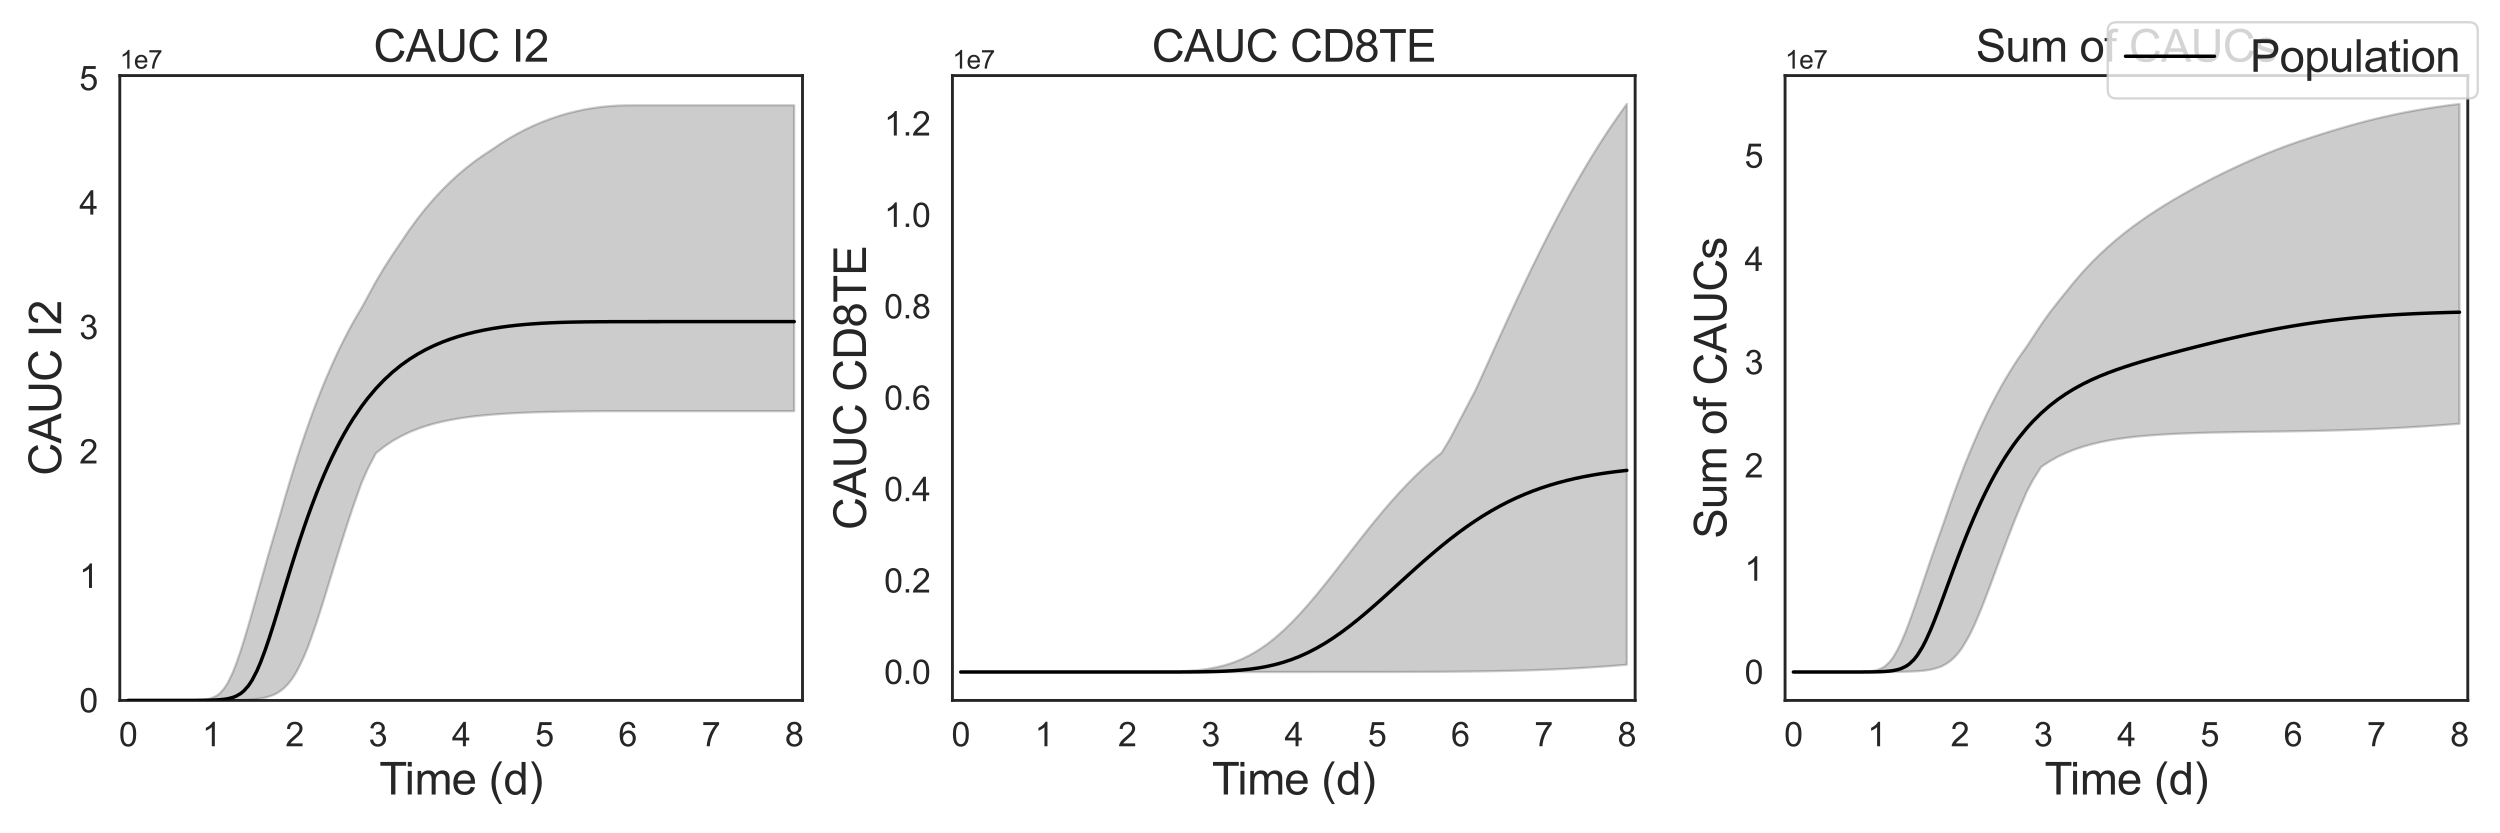 <?xml version="1.0" encoding="utf-8" standalone="no"?>
<!DOCTYPE svg PUBLIC "-//W3C//DTD SVG 1.1//EN"
  "http://www.w3.org/Graphics/SVG/1.1/DTD/svg11.dtd">
<svg xmlns:xlink="http://www.w3.org/1999/xlink" width="1080pt" height="360pt" viewBox="0 0 1080 360" xmlns="http://www.w3.org/2000/svg" version="1.1">
 <defs>
  <style type="text/css">*{stroke-linejoin: round; stroke-linecap: butt}</style>
 </defs>
 <g id="figure_1">
  <g id="patch_1">
   <path d="M 0 360 
L 1080 360 
L 1080 0 
L 0 0 
z
" style="fill: #ffffff"/>
  </g>
  <g id="axes_1">
   <g id="patch_2">
    <path d="M 51.75 302.58 
L 346.682 302.58 
L 346.682 32.64 
L 51.75 32.64 
z
" style="fill: #ffffff"/>
   </g>
   <g id="matplotlib.axis_1">
    <g id="xtick_1">
     <g id="text_1">
      <!-- 0 -->
      <g style="fill: #262626" transform="translate(51.343 322.387) scale(0.144 -0.144)">
       <defs>
        <path id="ArialMT-30" d="M 266 2259 
Q 266 3072 433 3567 
Q 600 4063 929 4331 
Q 1259 4600 1759 4600 
Q 2128 4600 2406 4451 
Q 2684 4303 2865 4023 
Q 3047 3744 3150 3342 
Q 3253 2941 3253 2259 
Q 3253 1453 3087 958 
Q 2922 463 2592 192 
Q 2263 -78 1759 -78 
Q 1097 -78 719 397 
Q 266 969 266 2259 
z
M 844 2259 
Q 844 1131 1108 757 
Q 1372 384 1759 384 
Q 2147 384 2411 759 
Q 2675 1134 2675 2259 
Q 2675 3391 2411 3762 
Q 2147 4134 1753 4134 
Q 1366 4134 1134 3806 
Q 844 3388 844 2259 
z
" transform="scale(0.016)"/>
       </defs>
       <use xlink:href="#ArialMT-30"/>
      </g>
     </g>
    </g>
    <g id="xtick_2">
     <g id="text_2">
      <!-- 1 -->
      <g style="fill: #262626" transform="translate(87.31 322.387) scale(0.144 -0.144)">
       <defs>
        <path id="ArialMT-31" d="M 2384 0 
L 1822 0 
L 1822 3584 
Q 1619 3391 1289 3197 
Q 959 3003 697 2906 
L 697 3450 
Q 1169 3672 1522 3987 
Q 1875 4303 2022 4600 
L 2384 4600 
L 2384 0 
z
" transform="scale(0.016)"/>
       </defs>
       <use xlink:href="#ArialMT-31"/>
      </g>
     </g>
    </g>
    <g id="xtick_3">
     <g id="text_3">
      <!-- 2 -->
      <g style="fill: #262626" transform="translate(123.278 322.387) scale(0.144 -0.144)">
       <defs>
        <path id="ArialMT-32" d="M 3222 541 
L 3222 0 
L 194 0 
Q 188 203 259 391 
Q 375 700 629 1000 
Q 884 1300 1366 1694 
Q 2113 2306 2375 2664 
Q 2638 3022 2638 3341 
Q 2638 3675 2398 3904 
Q 2159 4134 1775 4134 
Q 1369 4134 1125 3890 
Q 881 3647 878 3216 
L 300 3275 
Q 359 3922 746 4261 
Q 1134 4600 1788 4600 
Q 2447 4600 2831 4234 
Q 3216 3869 3216 3328 
Q 3216 3053 3103 2787 
Q 2991 2522 2730 2228 
Q 2469 1934 1863 1422 
Q 1356 997 1212 845 
Q 1069 694 975 541 
L 3222 541 
z
" transform="scale(0.016)"/>
       </defs>
       <use xlink:href="#ArialMT-32"/>
      </g>
     </g>
    </g>
    <g id="xtick_4">
     <g id="text_4">
      <!-- 3 -->
      <g style="fill: #262626" transform="translate(159.245 322.387) scale(0.144 -0.144)">
       <defs>
        <path id="ArialMT-33" d="M 269 1209 
L 831 1284 
Q 928 806 1161 595 
Q 1394 384 1728 384 
Q 2125 384 2398 659 
Q 2672 934 2672 1341 
Q 2672 1728 2419 1979 
Q 2166 2231 1775 2231 
Q 1616 2231 1378 2169 
L 1441 2663 
Q 1497 2656 1531 2656 
Q 1891 2656 2178 2843 
Q 2466 3031 2466 3422 
Q 2466 3731 2256 3934 
Q 2047 4138 1716 4138 
Q 1388 4138 1169 3931 
Q 950 3725 888 3313 
L 325 3413 
Q 428 3978 793 4289 
Q 1159 4600 1703 4600 
Q 2078 4600 2393 4439 
Q 2709 4278 2876 4000 
Q 3044 3722 3044 3409 
Q 3044 3113 2884 2869 
Q 2725 2625 2413 2481 
Q 2819 2388 3044 2092 
Q 3269 1797 3269 1353 
Q 3269 753 2831 336 
Q 2394 -81 1725 -81 
Q 1122 -81 723 278 
Q 325 638 269 1209 
z
" transform="scale(0.016)"/>
       </defs>
       <use xlink:href="#ArialMT-33"/>
      </g>
     </g>
    </g>
    <g id="xtick_5">
     <g id="text_5">
      <!-- 4 -->
      <g style="fill: #262626" transform="translate(195.212 322.387) scale(0.144 -0.144)">
       <defs>
        <path id="ArialMT-34" d="M 2069 0 
L 2069 1097 
L 81 1097 
L 81 1613 
L 2172 4581 
L 2631 4581 
L 2631 1613 
L 3250 1613 
L 3250 1097 
L 2631 1097 
L 2631 0 
L 2069 0 
z
M 2069 1613 
L 2069 3678 
L 634 1613 
L 2069 1613 
z
" transform="scale(0.016)"/>
       </defs>
       <use xlink:href="#ArialMT-34"/>
      </g>
     </g>
    </g>
    <g id="xtick_6">
     <g id="text_6">
      <!-- 5 -->
      <g style="fill: #262626" transform="translate(231.18 322.387) scale(0.144 -0.144)">
       <defs>
        <path id="ArialMT-35" d="M 266 1200 
L 856 1250 
Q 922 819 1161 601 
Q 1400 384 1738 384 
Q 2144 384 2425 690 
Q 2706 997 2706 1503 
Q 2706 1984 2436 2262 
Q 2166 2541 1728 2541 
Q 1456 2541 1237 2417 
Q 1019 2294 894 2097 
L 366 2166 
L 809 4519 
L 3088 4519 
L 3088 3981 
L 1259 3981 
L 1013 2750 
Q 1425 3038 1878 3038 
Q 2478 3038 2890 2622 
Q 3303 2206 3303 1553 
Q 3303 931 2941 478 
Q 2500 -78 1738 -78 
Q 1113 -78 717 272 
Q 322 622 266 1200 
z
" transform="scale(0.016)"/>
       </defs>
       <use xlink:href="#ArialMT-35"/>
      </g>
     </g>
    </g>
    <g id="xtick_7">
     <g id="text_7">
      <!-- 6 -->
      <g style="fill: #262626" transform="translate(267.147 322.387) scale(0.144 -0.144)">
       <defs>
        <path id="ArialMT-36" d="M 3184 3459 
L 2625 3416 
Q 2550 3747 2413 3897 
Q 2184 4138 1850 4138 
Q 1581 4138 1378 3988 
Q 1113 3794 959 3422 
Q 806 3050 800 2363 
Q 1003 2672 1297 2822 
Q 1591 2972 1913 2972 
Q 2475 2972 2870 2558 
Q 3266 2144 3266 1488 
Q 3266 1056 3080 686 
Q 2894 316 2569 119 
Q 2244 -78 1831 -78 
Q 1128 -78 684 439 
Q 241 956 241 2144 
Q 241 3472 731 4075 
Q 1159 4600 1884 4600 
Q 2425 4600 2770 4297 
Q 3116 3994 3184 3459 
z
M 888 1484 
Q 888 1194 1011 928 
Q 1134 663 1356 523 
Q 1578 384 1822 384 
Q 2178 384 2434 671 
Q 2691 959 2691 1453 
Q 2691 1928 2437 2201 
Q 2184 2475 1800 2475 
Q 1419 2475 1153 2201 
Q 888 1928 888 1484 
z
" transform="scale(0.016)"/>
       </defs>
       <use xlink:href="#ArialMT-36"/>
      </g>
     </g>
    </g>
    <g id="xtick_8">
     <g id="text_8">
      <!-- 7 -->
      <g style="fill: #262626" transform="translate(303.114 322.387) scale(0.144 -0.144)">
       <defs>
        <path id="ArialMT-37" d="M 303 3981 
L 303 4522 
L 3269 4522 
L 3269 4084 
Q 2831 3619 2401 2847 
Q 1972 2075 1738 1259 
Q 1569 684 1522 0 
L 944 0 
Q 953 541 1156 1306 
Q 1359 2072 1739 2783 
Q 2119 3494 2547 3981 
L 303 3981 
z
" transform="scale(0.016)"/>
       </defs>
       <use xlink:href="#ArialMT-37"/>
      </g>
     </g>
    </g>
    <g id="xtick_9">
     <g id="text_9">
      <!-- 8 -->
      <g style="fill: #262626" transform="translate(339.082 322.387) scale(0.144 -0.144)">
       <defs>
        <path id="ArialMT-38" d="M 1131 2484 
Q 781 2613 612 2850 
Q 444 3088 444 3419 
Q 444 3919 803 4259 
Q 1163 4600 1759 4600 
Q 2359 4600 2725 4251 
Q 3091 3903 3091 3403 
Q 3091 3084 2923 2848 
Q 2756 2613 2416 2484 
Q 2838 2347 3058 2040 
Q 3278 1734 3278 1309 
Q 3278 722 2862 322 
Q 2447 -78 1769 -78 
Q 1091 -78 675 323 
Q 259 725 259 1325 
Q 259 1772 486 2073 
Q 713 2375 1131 2484 
z
M 1019 3438 
Q 1019 3113 1228 2906 
Q 1438 2700 1772 2700 
Q 2097 2700 2305 2904 
Q 2513 3109 2513 3406 
Q 2513 3716 2298 3927 
Q 2084 4138 1766 4138 
Q 1444 4138 1231 3931 
Q 1019 3725 1019 3438 
z
M 838 1322 
Q 838 1081 952 856 
Q 1066 631 1291 507 
Q 1516 384 1775 384 
Q 2178 384 2440 643 
Q 2703 903 2703 1303 
Q 2703 1709 2433 1975 
Q 2163 2241 1756 2241 
Q 1359 2241 1098 1978 
Q 838 1716 838 1322 
z
" transform="scale(0.016)"/>
       </defs>
       <use xlink:href="#ArialMT-38"/>
      </g>
     </g>
    </g>
    <g id="text_10">
     <!-- Time (d) -->
     <g style="fill: #262626" transform="translate(163.846 343.226) scale(0.192 -0.192)">
      <defs>
       <path id="ArialMT-54" d="M 1659 0 
L 1659 4041 
L 150 4041 
L 150 4581 
L 3781 4581 
L 3781 4041 
L 2266 4041 
L 2266 0 
L 1659 0 
z
" transform="scale(0.016)"/>
       <path id="ArialMT-69" d="M 425 3934 
L 425 4581 
L 988 4581 
L 988 3934 
L 425 3934 
z
M 425 0 
L 425 3319 
L 988 3319 
L 988 0 
L 425 0 
z
" transform="scale(0.016)"/>
       <path id="ArialMT-6d" d="M 422 0 
L 422 3319 
L 925 3319 
L 925 2853 
Q 1081 3097 1340 3245 
Q 1600 3394 1931 3394 
Q 2300 3394 2536 3241 
Q 2772 3088 2869 2813 
Q 3263 3394 3894 3394 
Q 4388 3394 4653 3120 
Q 4919 2847 4919 2278 
L 4919 0 
L 4359 0 
L 4359 2091 
Q 4359 2428 4304 2576 
Q 4250 2725 4106 2815 
Q 3963 2906 3769 2906 
Q 3419 2906 3187 2673 
Q 2956 2441 2956 1928 
L 2956 0 
L 2394 0 
L 2394 2156 
Q 2394 2531 2256 2718 
Q 2119 2906 1806 2906 
Q 1569 2906 1367 2781 
Q 1166 2656 1075 2415 
Q 984 2175 984 1722 
L 984 0 
L 422 0 
z
" transform="scale(0.016)"/>
       <path id="ArialMT-65" d="M 2694 1069 
L 3275 997 
Q 3138 488 2766 206 
Q 2394 -75 1816 -75 
Q 1088 -75 661 373 
Q 234 822 234 1631 
Q 234 2469 665 2931 
Q 1097 3394 1784 3394 
Q 2450 3394 2872 2941 
Q 3294 2488 3294 1666 
Q 3294 1616 3291 1516 
L 816 1516 
Q 847 969 1125 678 
Q 1403 388 1819 388 
Q 2128 388 2347 550 
Q 2566 713 2694 1069 
z
M 847 1978 
L 2700 1978 
Q 2663 2397 2488 2606 
Q 2219 2931 1791 2931 
Q 1403 2931 1139 2672 
Q 875 2413 847 1978 
z
" transform="scale(0.016)"/>
       <path id="ArialMT-20" transform="scale(0.016)"/>
       <path id="ArialMT-28" d="M 1497 -1347 
Q 1031 -759 709 28 
Q 388 816 388 1659 
Q 388 2403 628 3084 
Q 909 3875 1497 4659 
L 1900 4659 
Q 1522 4009 1400 3731 
Q 1209 3300 1100 2831 
Q 966 2247 966 1656 
Q 966 153 1900 -1347 
L 1497 -1347 
z
" transform="scale(0.016)"/>
       <path id="ArialMT-64" d="M 2575 0 
L 2575 419 
Q 2259 -75 1647 -75 
Q 1250 -75 917 144 
Q 584 363 401 755 
Q 219 1147 219 1656 
Q 219 2153 384 2558 
Q 550 2963 881 3178 
Q 1213 3394 1622 3394 
Q 1922 3394 2156 3267 
Q 2391 3141 2538 2938 
L 2538 4581 
L 3097 4581 
L 3097 0 
L 2575 0 
z
M 797 1656 
Q 797 1019 1065 703 
Q 1334 388 1700 388 
Q 2069 388 2326 689 
Q 2584 991 2584 1609 
Q 2584 2291 2321 2609 
Q 2059 2928 1675 2928 
Q 1300 2928 1048 2622 
Q 797 2316 797 1656 
z
" transform="scale(0.016)"/>
       <path id="ArialMT-29" d="M 791 -1347 
L 388 -1347 
Q 1322 153 1322 1656 
Q 1322 2244 1188 2822 
Q 1081 3291 891 3722 
Q 769 4003 388 4659 
L 791 4659 
Q 1378 3875 1659 3084 
Q 1900 2403 1900 1659 
Q 1900 816 1576 28 
Q 1253 -759 791 -1347 
z
" transform="scale(0.016)"/>
      </defs>
      <use xlink:href="#ArialMT-54"/>
      <use xlink:href="#ArialMT-69" x="57.334"/>
      <use xlink:href="#ArialMT-6d" x="79.551"/>
      <use xlink:href="#ArialMT-65" x="162.852"/>
      <use xlink:href="#ArialMT-20" x="218.467"/>
      <use xlink:href="#ArialMT-28" x="246.25"/>
      <use xlink:href="#ArialMT-64" x="279.551"/>
      <use xlink:href="#ArialMT-29" x="335.166"/>
     </g>
    </g>
   </g>
   <g id="matplotlib.axis_2">
    <g id="ytick_1">
     <g id="text_11">
      <!-- 0 -->
      <g style="fill: #262626" transform="translate(34.242 307.734) scale(0.144 -0.144)">
       <use xlink:href="#ArialMT-30"/>
      </g>
     </g>
    </g>
    <g id="ytick_2">
     <g id="text_12">
      <!-- 1 -->
      <g style="fill: #262626" transform="translate(34.242 253.978) scale(0.144 -0.144)">
       <use xlink:href="#ArialMT-31"/>
      </g>
     </g>
    </g>
    <g id="ytick_3">
     <g id="text_13">
      <!-- 2 -->
      <g style="fill: #262626" transform="translate(34.242 200.223) scale(0.144 -0.144)">
       <use xlink:href="#ArialMT-32"/>
      </g>
     </g>
    </g>
    <g id="ytick_4">
     <g id="text_14">
      <!-- 3 -->
      <g style="fill: #262626" transform="translate(34.242 146.467) scale(0.144 -0.144)">
       <use xlink:href="#ArialMT-33"/>
      </g>
     </g>
    </g>
    <g id="ytick_5">
     <g id="text_15">
      <!-- 4 -->
      <g style="fill: #262626" transform="translate(34.242 92.711) scale(0.144 -0.144)">
       <use xlink:href="#ArialMT-34"/>
      </g>
     </g>
    </g>
    <g id="ytick_6">
     <g id="text_16">
      <!-- 5 -->
      <g style="fill: #262626" transform="translate(34.242 38.956) scale(0.144 -0.144)">
       <use xlink:href="#ArialMT-35"/>
      </g>
     </g>
    </g>
    <g id="text_17">
     <!-- CAUC I2 -->
     <g style="fill: #262626" transform="translate(26.426 205.485) rotate(-90) scale(0.192 -0.192)">
      <defs>
       <path id="ArialMT-43" d="M 3763 1606 
L 4369 1453 
Q 4178 706 3683 314 
Q 3188 -78 2472 -78 
Q 1731 -78 1267 223 
Q 803 525 561 1097 
Q 319 1669 319 2325 
Q 319 3041 592 3573 
Q 866 4106 1370 4382 
Q 1875 4659 2481 4659 
Q 3169 4659 3637 4309 
Q 4106 3959 4291 3325 
L 3694 3184 
Q 3534 3684 3231 3912 
Q 2928 4141 2469 4141 
Q 1941 4141 1586 3887 
Q 1231 3634 1087 3207 
Q 944 2781 944 2328 
Q 944 1744 1114 1308 
Q 1284 872 1643 656 
Q 2003 441 2422 441 
Q 2931 441 3284 734 
Q 3638 1028 3763 1606 
z
" transform="scale(0.016)"/>
       <path id="ArialMT-41" d="M -9 0 
L 1750 4581 
L 2403 4581 
L 4278 0 
L 3588 0 
L 3053 1388 
L 1138 1388 
L 634 0 
L -9 0 
z
M 1313 1881 
L 2866 1881 
L 2388 3150 
Q 2169 3728 2063 4100 
Q 1975 3659 1816 3225 
L 1313 1881 
z
" transform="scale(0.016)"/>
       <path id="ArialMT-55" d="M 3500 4581 
L 4106 4581 
L 4106 1934 
Q 4106 1244 3950 837 
Q 3794 431 3386 176 
Q 2978 -78 2316 -78 
Q 1672 -78 1262 144 
Q 853 366 678 786 
Q 503 1206 503 1934 
L 503 4581 
L 1109 4581 
L 1109 1938 
Q 1109 1341 1220 1058 
Q 1331 775 1601 622 
Q 1872 469 2263 469 
Q 2931 469 3215 772 
Q 3500 1075 3500 1938 
L 3500 4581 
z
" transform="scale(0.016)"/>
       <path id="ArialMT-49" d="M 597 0 
L 597 4581 
L 1203 4581 
L 1203 0 
L 597 0 
z
" transform="scale(0.016)"/>
      </defs>
      <use xlink:href="#ArialMT-43"/>
      <use xlink:href="#ArialMT-41" x="72.217"/>
      <use xlink:href="#ArialMT-55" x="138.916"/>
      <use xlink:href="#ArialMT-43" x="211.133"/>
      <use xlink:href="#ArialMT-20" x="283.35"/>
      <use xlink:href="#ArialMT-49" x="311.133"/>
      <use xlink:href="#ArialMT-32" x="338.916"/>
     </g>
    </g>
    <g id="text_18">
     <!-- 1e7 -->
     <g style="fill: #262626" transform="translate(51.75 29.64) scale(0.11 -0.11)">
      <use xlink:href="#ArialMT-31"/>
      <use xlink:href="#ArialMT-65" x="55.615"/>
      <use xlink:href="#ArialMT-37" x="111.23"/>
     </g>
    </g>
   </g>
   <g id="patch_3">
    <path d="M 51.75 302.58 
L 51.75 32.64 
" style="fill: none; stroke: #262626; stroke-width: 1.25; stroke-linejoin: miter; stroke-linecap: square"/>
   </g>
   <g id="patch_4">
    <path d="M 346.682 302.58 
L 346.682 32.64 
" style="fill: none; stroke: #262626; stroke-width: 1.25; stroke-linejoin: miter; stroke-linecap: square"/>
   </g>
   <g id="patch_5">
    <path d="M 51.75 302.58 
L 346.682 302.58 
" style="fill: none; stroke: #262626; stroke-width: 1.25; stroke-linejoin: miter; stroke-linecap: square"/>
   </g>
   <g id="patch_6">
    <path d="M 51.75 32.64 
L 346.682 32.64 
" style="fill: none; stroke: #262626; stroke-width: 1.25; stroke-linejoin: miter; stroke-linecap: square"/>
   </g>
   <g id="text_19">
    <!-- CAUC I2 -->
    <g style="fill: #262626" transform="translate(161.341 26.64) scale(0.192 -0.192)">
     <use xlink:href="#ArialMT-43"/>
     <use xlink:href="#ArialMT-41" x="72.217"/>
     <use xlink:href="#ArialMT-55" x="138.916"/>
     <use xlink:href="#ArialMT-43" x="211.133"/>
     <use xlink:href="#ArialMT-20" x="283.35"/>
     <use xlink:href="#ArialMT-49" x="311.133"/>
     <use xlink:href="#ArialMT-32" x="338.916"/>
    </g>
   </g>
   <g id="PolyCollection_1">
    <defs>
     <path id="ma6241ace80" d="M 55.347 -57.42 
L 55.347 -57.42 
L 55.347 -57.42 
L 55.351 -57.42 
L 55.392 -57.42 
L 55.484 -57.42 
L 55.615 -57.42 
L 55.944 -57.42 
L 56.525 -57.42 
L 57.206 -57.42 
L 57.928 -57.42 
L 58.889 -57.42 
L 60.633 -57.42 
L 61.682 -57.42 
L 63.657 -57.42 
L 64.808 -57.42 
L 66.736 -57.42 
L 67.981 -57.42 
L 69.94 -57.42 
L 71.252 -57.42 
L 73.205 -57.42 
L 74.568 -57.42 
L 76.729 -57.421 
L 78.072 -57.421 
L 79.942 -57.421 
L 81.345 -57.422 
L 83.391 -57.423 
L 84.785 -57.424 
L 86.675 -57.426 
L 88.105 -57.427 
L 90.14 -57.431 
L 91.553 -57.434 
L 93.442 -57.44 
L 94.887 -57.447 
L 96.92 -57.46 
L 98.359 -57.474 
L 100.315 -57.498 
L 101.796 -57.523 
L 103.92 -57.578 
L 105.403 -57.63 
L 107.392 -57.732 
L 108.909 -57.831 
L 111.058 -58.05 
L 112.594 -58.261 
L 114.598 -58.638 
L 116.13 -59.075 
L 118.076 -59.762 
L 119.539 -60.462 
L 121.369 -61.666 
L 122.781 -62.797 
L 124.508 -64.594 
L 126.235 -66.765 
L 127.962 -69.505 
L 129.689 -72.867 
L 131.417 -76.523 
L 133.144 -80.772 
L 134.871 -85.551 
L 136.598 -90.567 
L 138.325 -95.895 
L 140.052 -101.388 
L 141.78 -107.01 
L 143.507 -112.667 
L 145.234 -118.315 
L 146.961 -123.897 
L 148.688 -129.368 
L 150.465 -134.875 
L 152.584 -141.213 
L 156.18 -151.341 
L 158.78 -157.262 
L 162.377 -164.201 
L 165.974 -167.055 
L 169.57 -169.49 
L 173.167 -171.512 
L 176.764 -173.252 
L 180.361 -174.72 
L 183.957 -175.939 
L 187.554 -176.99 
L 191.151 -177.866 
L 194.748 -178.61 
L 198.344 -179.237 
L 201.941 -179.765 
L 205.538 -180.21 
L 209.134 -180.585 
L 212.731 -180.9 
L 216.328 -181.166 
L 219.925 -181.389 
L 223.521 -181.577 
L 227.118 -181.735 
L 230.715 -181.867 
L 234.312 -181.977 
L 237.908 -182.069 
L 241.505 -182.145 
L 245.102 -182.208 
L 248.699 -182.259 
L 252.295 -182.3 
L 255.892 -182.331 
L 259.489 -182.355 
L 263.085 -182.371 
L 266.682 -182.38 
L 270.279 -182.384 
L 273.876 -182.385 
L 277.472 -182.385 
L 281.069 -182.385 
L 284.666 -182.385 
L 288.263 -182.385 
L 291.859 -182.385 
L 295.456 -182.385 
L 299.053 -182.385 
L 302.65 -182.385 
L 306.246 -182.385 
L 309.843 -182.385 
L 313.44 -182.385 
L 317.036 -182.385 
L 320.633 -182.385 
L 324.23 -182.385 
L 327.827 -182.385 
L 331.423 -182.385 
L 335.02 -182.385 
L 338.617 -182.385 
L 342.214 -182.385 
L 343.085 -182.385 
L 343.085 -314.506 
L 343.085 -314.506 
L 342.214 -314.506 
L 338.617 -314.506 
L 335.02 -314.506 
L 331.423 -314.506 
L 327.827 -314.506 
L 324.23 -314.506 
L 320.633 -314.506 
L 317.036 -314.506 
L 313.44 -314.506 
L 309.843 -314.506 
L 306.246 -314.506 
L 302.65 -314.506 
L 299.053 -314.506 
L 295.456 -314.506 
L 291.859 -314.506 
L 288.263 -314.506 
L 284.666 -314.506 
L 281.069 -314.506 
L 277.472 -314.506 
L 273.876 -314.506 
L 270.279 -314.49 
L 266.682 -314.367 
L 263.085 -314.133 
L 259.489 -313.771 
L 255.892 -313.277 
L 252.295 -312.648 
L 248.699 -311.88 
L 245.102 -310.971 
L 241.505 -309.916 
L 237.908 -308.711 
L 234.312 -307.35 
L 230.715 -305.828 
L 227.118 -304.139 
L 223.521 -302.273 
L 219.925 -300.223 
L 216.328 -297.977 
L 212.731 -295.525 
L 209.134 -293.175 
L 205.538 -290.656 
L 201.941 -287.905 
L 198.344 -284.906 
L 194.748 -281.642 
L 191.151 -278.092 
L 187.554 -274.237 
L 183.957 -270.052 
L 180.361 -265.511 
L 176.764 -260.587 
L 173.167 -255.25 
L 169.57 -249.969 
L 165.974 -244.38 
L 162.377 -238.323 
L 158.78 -231.7 
L 156.18 -226.957 
L 152.584 -220.815 
L 150.465 -216.916 
L 148.688 -213.443 
L 146.961 -210.011 
L 145.234 -206.403 
L 143.507 -202.594 
L 141.78 -198.653 
L 140.052 -194.603 
L 138.325 -190.315 
L 136.598 -185.864 
L 134.871 -181.278 
L 133.144 -176.429 
L 131.417 -171.486 
L 129.689 -166.342 
L 127.962 -160.949 
L 126.235 -155.445 
L 124.508 -149.692 
L 122.781 -143.848 
L 121.369 -138.908 
L 119.539 -132.552 
L 118.076 -127.647 
L 116.13 -120.983 
L 114.598 -115.629 
L 112.594 -108.518 
L 111.058 -103.03 
L 108.909 -95.393 
L 107.392 -90.105 
L 105.403 -83.405 
L 103.92 -78.714 
L 101.796 -72.627 
L 100.315 -68.987 
L 98.359 -64.932 
L 96.92 -62.745 
L 94.887 -60.395 
L 93.442 -59.365 
L 91.553 -58.502 
L 90.14 -58.082 
L 88.105 -57.767 
L 86.675 -57.63 
L 84.785 -57.531 
L 83.391 -57.488 
L 81.345 -57.454 
L 79.942 -57.441 
L 78.072 -57.431 
L 76.729 -57.427 
L 74.568 -57.423 
L 73.205 -57.422 
L 71.252 -57.421 
L 69.94 -57.421 
L 67.981 -57.42 
L 66.736 -57.42 
L 64.808 -57.42 
L 63.657 -57.42 
L 61.682 -57.42 
L 60.633 -57.42 
L 58.889 -57.42 
L 57.928 -57.42 
L 57.206 -57.42 
L 56.525 -57.42 
L 55.944 -57.42 
L 55.615 -57.42 
L 55.484 -57.42 
L 55.392 -57.42 
L 55.351 -57.42 
L 55.347 -57.42 
L 55.347 -57.42 
z
" style="stroke: #000000; stroke-opacity: 0.2"/>
    </defs>
    <g clip-path="url(#pf91e5b0841)">
     <use xlink:href="#ma6241ace80" x="0" y="360" style="fill-opacity: 0.2; stroke: #000000; stroke-opacity: 0.2"/>
    </g>
   </g>
   <g id="line2d_1">
    <path d="M 55.347 302.58 
L 55.347 302.58 
L 55.351 302.58 
L 55.392 302.58 
L 55.484 302.58 
L 55.615 302.58 
L 55.944 302.58 
L 56.525 302.58 
L 57.206 302.58 
L 57.928 302.58 
L 58.889 302.58 
L 60.633 302.58 
L 61.682 302.58 
L 63.657 302.58 
L 64.808 302.58 
L 66.736 302.58 
L 67.981 302.58 
L 69.94 302.58 
L 71.252 302.58 
L 73.205 302.579 
L 74.568 302.579 
L 76.729 302.578 
L 78.072 302.577 
L 79.942 302.575 
L 81.345 302.573 
L 83.391 302.567 
L 84.785 302.561 
L 86.675 302.548 
L 88.105 302.534 
L 90.14 302.499 
L 91.553 302.462 
L 93.442 302.384 
L 94.887 302.293 
L 96.92 302.086 
L 98.359 301.859 
L 100.315 301.38 
L 101.796 300.835 
L 103.92 299.634 
L 105.403 298.416 
L 107.392 296.135 
L 108.909 293.828 
L 111.058 289.66 
L 112.594 286.06 
L 114.598 280.706 
L 116.13 276.205 
L 118.076 270.144 
L 119.539 265.413 
L 121.369 259.403 
L 122.781 254.745 
L 124.508 249.081 
L 126.235 243.502 
L 127.962 238.049 
L 129.689 232.75 
L 131.417 227.627 
L 133.144 222.695 
L 134.871 217.962 
L 136.598 213.433 
L 138.325 209.112 
L 140.052 204.995 
L 141.78 201.082 
L 143.507 197.368 
L 145.234 193.846 
L 146.961 190.512 
L 148.688 187.357 
L 150.465 184.294 
L 152.584 180.866 
L 156.18 175.576 
L 158.78 172.138 
L 162.377 167.861 
L 165.974 164.089 
L 169.57 160.764 
L 173.167 157.838 
L 176.764 155.265 
L 180.361 153.003 
L 183.957 151.017 
L 187.554 149.275 
L 191.151 147.749 
L 194.748 146.414 
L 198.344 145.248 
L 201.941 144.233 
L 205.538 143.351 
L 209.134 142.587 
L 212.731 141.93 
L 216.328 141.366 
L 219.925 140.886 
L 223.521 140.481 
L 227.118 140.142 
L 230.715 139.863 
L 234.312 139.634 
L 237.908 139.452 
L 241.505 139.308 
L 245.102 139.198 
L 248.699 139.117 
L 252.295 139.058 
L 255.892 139.017 
L 259.489 138.99 
L 263.085 138.972 
L 266.682 138.961 
L 270.279 138.954 
L 273.876 138.95 
L 277.472 138.947 
L 281.069 138.946 
L 284.666 138.945 
L 288.263 138.944 
L 291.859 138.943 
L 295.456 138.943 
L 299.053 138.943 
L 302.65 138.943 
L 306.246 138.943 
L 309.843 138.943 
L 313.44 138.942 
L 317.036 138.942 
L 320.633 138.942 
L 324.23 138.942 
L 327.827 138.942 
L 331.423 138.942 
L 335.02 138.942 
L 338.617 138.942 
L 342.214 138.942 
L 343.085 138.942 
" clip-path="url(#pf91e5b0841)" style="fill: none; stroke: #000000; stroke-width: 1.5; stroke-linecap: round"/>
   </g>
  </g>
  <g id="axes_2">
   <g id="patch_7">
    <path d="M 411.45 302.58 
L 706.382 302.58 
L 706.382 32.64 
L 411.45 32.64 
z
" style="fill: #ffffff"/>
   </g>
   <g id="matplotlib.axis_3">
    <g id="xtick_10">
     <g id="text_20">
      <!-- 0 -->
      <g style="fill: #262626" transform="translate(411.043 322.387) scale(0.144 -0.144)">
       <use xlink:href="#ArialMT-30"/>
      </g>
     </g>
    </g>
    <g id="xtick_11">
     <g id="text_21">
      <!-- 1 -->
      <g style="fill: #262626" transform="translate(447.01 322.387) scale(0.144 -0.144)">
       <use xlink:href="#ArialMT-31"/>
      </g>
     </g>
    </g>
    <g id="xtick_12">
     <g id="text_22">
      <!-- 2 -->
      <g style="fill: #262626" transform="translate(482.978 322.387) scale(0.144 -0.144)">
       <use xlink:href="#ArialMT-32"/>
      </g>
     </g>
    </g>
    <g id="xtick_13">
     <g id="text_23">
      <!-- 3 -->
      <g style="fill: #262626" transform="translate(518.945 322.387) scale(0.144 -0.144)">
       <use xlink:href="#ArialMT-33"/>
      </g>
     </g>
    </g>
    <g id="xtick_14">
     <g id="text_24">
      <!-- 4 -->
      <g style="fill: #262626" transform="translate(554.912 322.387) scale(0.144 -0.144)">
       <use xlink:href="#ArialMT-34"/>
      </g>
     </g>
    </g>
    <g id="xtick_15">
     <g id="text_25">
      <!-- 5 -->
      <g style="fill: #262626" transform="translate(590.88 322.387) scale(0.144 -0.144)">
       <use xlink:href="#ArialMT-35"/>
      </g>
     </g>
    </g>
    <g id="xtick_16">
     <g id="text_26">
      <!-- 6 -->
      <g style="fill: #262626" transform="translate(626.847 322.387) scale(0.144 -0.144)">
       <use xlink:href="#ArialMT-36"/>
      </g>
     </g>
    </g>
    <g id="xtick_17">
     <g id="text_27">
      <!-- 7 -->
      <g style="fill: #262626" transform="translate(662.814 322.387) scale(0.144 -0.144)">
       <use xlink:href="#ArialMT-37"/>
      </g>
     </g>
    </g>
    <g id="xtick_18">
     <g id="text_28">
      <!-- 8 -->
      <g style="fill: #262626" transform="translate(698.782 322.387) scale(0.144 -0.144)">
       <use xlink:href="#ArialMT-38"/>
      </g>
     </g>
    </g>
    <g id="text_29">
     <!-- Time (d) -->
     <g style="fill: #262626" transform="translate(523.546 343.226) scale(0.192 -0.192)">
      <use xlink:href="#ArialMT-54"/>
      <use xlink:href="#ArialMT-69" x="57.334"/>
      <use xlink:href="#ArialMT-6d" x="79.551"/>
      <use xlink:href="#ArialMT-65" x="162.852"/>
      <use xlink:href="#ArialMT-20" x="218.467"/>
      <use xlink:href="#ArialMT-28" x="246.25"/>
      <use xlink:href="#ArialMT-64" x="279.551"/>
      <use xlink:href="#ArialMT-29" x="335.166"/>
     </g>
    </g>
   </g>
   <g id="matplotlib.axis_4">
    <g id="ytick_7">
     <g id="text_30">
      <!-- 0.0 -->
      <g style="fill: #262626" transform="translate(381.934 295.464) scale(0.144 -0.144)">
       <defs>
        <path id="ArialMT-2e" d="M 581 0 
L 581 641 
L 1222 641 
L 1222 0 
L 581 0 
z
" transform="scale(0.016)"/>
       </defs>
       <use xlink:href="#ArialMT-30"/>
       <use xlink:href="#ArialMT-2e" x="55.615"/>
       <use xlink:href="#ArialMT-30" x="83.398"/>
      </g>
     </g>
    </g>
    <g id="ytick_8">
     <g id="text_31">
      <!-- 0.2 -->
      <g style="fill: #262626" transform="translate(381.934 255.98) scale(0.144 -0.144)">
       <use xlink:href="#ArialMT-30"/>
       <use xlink:href="#ArialMT-2e" x="55.615"/>
       <use xlink:href="#ArialMT-32" x="83.398"/>
      </g>
     </g>
    </g>
    <g id="ytick_9">
     <g id="text_32">
      <!-- 0.4 -->
      <g style="fill: #262626" transform="translate(381.934 216.496) scale(0.144 -0.144)">
       <use xlink:href="#ArialMT-30"/>
       <use xlink:href="#ArialMT-2e" x="55.615"/>
       <use xlink:href="#ArialMT-34" x="83.398"/>
      </g>
     </g>
    </g>
    <g id="ytick_10">
     <g id="text_33">
      <!-- 0.6 -->
      <g style="fill: #262626" transform="translate(381.934 177.012) scale(0.144 -0.144)">
       <use xlink:href="#ArialMT-30"/>
       <use xlink:href="#ArialMT-2e" x="55.615"/>
       <use xlink:href="#ArialMT-36" x="83.398"/>
      </g>
     </g>
    </g>
    <g id="ytick_11">
     <g id="text_34">
      <!-- 0.8 -->
      <g style="fill: #262626" transform="translate(381.934 137.528) scale(0.144 -0.144)">
       <use xlink:href="#ArialMT-30"/>
       <use xlink:href="#ArialMT-2e" x="55.615"/>
       <use xlink:href="#ArialMT-38" x="83.398"/>
      </g>
     </g>
    </g>
    <g id="ytick_12">
     <g id="text_35">
      <!-- 1.0 -->
      <g style="fill: #262626" transform="translate(381.934 98.045) scale(0.144 -0.144)">
       <use xlink:href="#ArialMT-31"/>
       <use xlink:href="#ArialMT-2e" x="55.615"/>
       <use xlink:href="#ArialMT-30" x="83.398"/>
      </g>
     </g>
    </g>
    <g id="ytick_13">
     <g id="text_36">
      <!-- 1.2 -->
      <g style="fill: #262626" transform="translate(381.934 58.561) scale(0.144 -0.144)">
       <use xlink:href="#ArialMT-31"/>
       <use xlink:href="#ArialMT-2e" x="55.615"/>
       <use xlink:href="#ArialMT-32" x="83.398"/>
      </g>
     </g>
    </g>
    <g id="text_37">
     <!-- CAUC CD8TE -->
     <g style="fill: #262626" transform="translate(374.118 228.951) rotate(-90) scale(0.192 -0.192)">
      <defs>
       <path id="ArialMT-44" d="M 494 0 
L 494 4581 
L 2072 4581 
Q 2606 4581 2888 4516 
Q 3281 4425 3559 4188 
Q 3922 3881 4101 3404 
Q 4281 2928 4281 2316 
Q 4281 1794 4159 1391 
Q 4038 988 3847 723 
Q 3656 459 3429 307 
Q 3203 156 2883 78 
Q 2563 0 2147 0 
L 494 0 
z
M 1100 541 
L 2078 541 
Q 2531 541 2789 625 
Q 3047 709 3200 863 
Q 3416 1078 3536 1442 
Q 3656 1806 3656 2325 
Q 3656 3044 3420 3430 
Q 3184 3816 2847 3947 
Q 2603 4041 2063 4041 
L 1100 4041 
L 1100 541 
z
" transform="scale(0.016)"/>
       <path id="ArialMT-45" d="M 506 0 
L 506 4581 
L 3819 4581 
L 3819 4041 
L 1113 4041 
L 1113 2638 
L 3647 2638 
L 3647 2100 
L 1113 2100 
L 1113 541 
L 3925 541 
L 3925 0 
L 506 0 
z
" transform="scale(0.016)"/>
      </defs>
      <use xlink:href="#ArialMT-43"/>
      <use xlink:href="#ArialMT-41" x="72.217"/>
      <use xlink:href="#ArialMT-55" x="138.916"/>
      <use xlink:href="#ArialMT-43" x="211.133"/>
      <use xlink:href="#ArialMT-20" x="283.35"/>
      <use xlink:href="#ArialMT-43" x="311.133"/>
      <use xlink:href="#ArialMT-44" x="383.35"/>
      <use xlink:href="#ArialMT-38" x="455.566"/>
      <use xlink:href="#ArialMT-54" x="511.182"/>
      <use xlink:href="#ArialMT-45" x="572.266"/>
     </g>
    </g>
    <g id="text_38">
     <!-- 1e7 -->
     <g style="fill: #262626" transform="translate(411.45 29.64) scale(0.11 -0.11)">
      <use xlink:href="#ArialMT-31"/>
      <use xlink:href="#ArialMT-65" x="55.615"/>
      <use xlink:href="#ArialMT-37" x="111.23"/>
     </g>
    </g>
   </g>
   <g id="patch_8">
    <path d="M 411.45 302.58 
L 411.45 32.64 
" style="fill: none; stroke: #262626; stroke-width: 1.25; stroke-linejoin: miter; stroke-linecap: square"/>
   </g>
   <g id="patch_9">
    <path d="M 706.382 302.58 
L 706.382 32.64 
" style="fill: none; stroke: #262626; stroke-width: 1.25; stroke-linejoin: miter; stroke-linecap: square"/>
   </g>
   <g id="patch_10">
    <path d="M 411.45 302.58 
L 706.382 302.58 
" style="fill: none; stroke: #262626; stroke-width: 1.25; stroke-linejoin: miter; stroke-linecap: square"/>
   </g>
   <g id="patch_11">
    <path d="M 411.45 32.64 
L 706.382 32.64 
" style="fill: none; stroke: #262626; stroke-width: 1.25; stroke-linejoin: miter; stroke-linecap: square"/>
   </g>
   <g id="text_39">
    <!-- CAUC CD8TE -->
    <g style="fill: #262626" transform="translate(497.575 26.64) scale(0.192 -0.192)">
     <use xlink:href="#ArialMT-43"/>
     <use xlink:href="#ArialMT-41" x="72.217"/>
     <use xlink:href="#ArialMT-55" x="138.916"/>
     <use xlink:href="#ArialMT-43" x="211.133"/>
     <use xlink:href="#ArialMT-20" x="283.35"/>
     <use xlink:href="#ArialMT-43" x="311.133"/>
     <use xlink:href="#ArialMT-44" x="383.35"/>
     <use xlink:href="#ArialMT-38" x="455.566"/>
     <use xlink:href="#ArialMT-54" x="511.182"/>
     <use xlink:href="#ArialMT-45" x="572.266"/>
    </g>
   </g>
   <g id="PolyCollection_2">
    <defs>
     <path id="m9a3edd62e1" d="M 415.047 -69.69 
L 415.047 -69.69 
L 415.047 -69.69 
L 415.051 -69.69 
L 415.092 -69.69 
L 415.184 -69.69 
L 415.315 -69.69 
L 415.644 -69.69 
L 416.225 -69.69 
L 416.906 -69.69 
L 417.628 -69.69 
L 418.589 -69.69 
L 420.333 -69.69 
L 421.382 -69.69 
L 423.357 -69.69 
L 424.508 -69.69 
L 426.436 -69.69 
L 427.681 -69.69 
L 429.64 -69.69 
L 430.952 -69.69 
L 432.905 -69.69 
L 434.268 -69.69 
L 436.429 -69.69 
L 437.772 -69.69 
L 439.642 -69.69 
L 441.045 -69.69 
L 443.091 -69.69 
L 444.485 -69.69 
L 446.375 -69.69 
L 447.805 -69.69 
L 449.84 -69.69 
L 451.253 -69.69 
L 453.142 -69.69 
L 454.587 -69.69 
L 456.62 -69.69 
L 458.059 -69.69 
L 460.015 -69.69 
L 461.496 -69.69 
L 463.62 -69.69 
L 465.103 -69.69 
L 467.092 -69.69 
L 468.609 -69.69 
L 470.758 -69.69 
L 472.294 -69.69 
L 474.298 -69.69 
L 475.83 -69.69 
L 477.776 -69.69 
L 479.239 -69.69 
L 481.069 -69.69 
L 482.481 -69.69 
L 484.208 -69.69 
L 485.935 -69.69 
L 487.662 -69.69 
L 489.389 -69.69 
L 491.117 -69.69 
L 492.844 -69.69 
L 494.571 -69.69 
L 496.298 -69.69 
L 498.025 -69.69 
L 499.752 -69.69 
L 501.48 -69.69 
L 503.207 -69.69 
L 504.934 -69.69 
L 506.661 -69.69 
L 508.388 -69.69 
L 510.165 -69.69 
L 512.284 -69.69 
L 515.88 -69.69 
L 518.48 -69.69 
L 522.077 -69.69 
L 525.674 -69.69 
L 529.27 -69.69 
L 532.867 -69.69 
L 536.464 -69.69 
L 540.061 -69.69 
L 543.657 -69.69 
L 547.254 -69.69 
L 550.851 -69.69 
L 554.448 -69.69 
L 558.044 -69.69 
L 561.641 -69.69 
L 565.238 -69.691 
L 568.834 -69.691 
L 572.431 -69.692 
L 576.028 -69.692 
L 579.625 -69.693 
L 583.221 -69.695 
L 586.818 -69.697 
L 590.415 -69.699 
L 594.012 -69.703 
L 597.608 -69.707 
L 601.205 -69.713 
L 604.802 -69.72 
L 608.399 -69.729 
L 611.995 -69.741 
L 615.592 -69.756 
L 619.189 -69.774 
L 622.785 -69.797 
L 626.382 -69.824 
L 629.979 -69.858 
L 633.576 -69.894 
L 637.172 -69.936 
L 640.769 -69.986 
L 644.366 -70.043 
L 647.963 -70.109 
L 651.559 -70.184 
L 655.156 -70.27 
L 658.753 -70.368 
L 662.35 -70.479 
L 665.946 -70.604 
L 669.543 -70.743 
L 673.14 -70.899 
L 676.736 -71.073 
L 680.333 -71.265 
L 683.93 -71.477 
L 687.527 -71.7 
L 691.123 -71.938 
L 694.72 -72.194 
L 698.317 -72.47 
L 701.914 -72.766 
L 702.785 -72.839 
L 702.785 -315.09 
L 702.785 -315.09 
L 701.914 -313.886 
L 698.317 -308.795 
L 694.72 -303.508 
L 691.123 -297.972 
L 687.527 -292.195 
L 683.93 -286.184 
L 680.333 -279.942 
L 676.736 -273.472 
L 673.14 -266.776 
L 669.543 -259.867 
L 665.946 -252.756 
L 662.35 -245.456 
L 658.753 -237.983 
L 655.156 -230.355 
L 651.559 -222.595 
L 647.963 -214.726 
L 644.366 -206.775 
L 640.769 -198.772 
L 637.172 -190.937 
L 633.576 -184.132 
L 629.979 -177.277 
L 626.382 -170.4 
L 622.785 -164.413 
L 619.189 -161.472 
L 615.592 -158.313 
L 611.995 -154.93 
L 608.399 -151.336 
L 604.802 -147.536 
L 601.205 -143.543 
L 597.608 -139.372 
L 594.012 -135.044 
L 590.415 -130.587 
L 586.818 -126.031 
L 583.221 -121.413 
L 579.625 -116.774 
L 576.028 -112.16 
L 572.431 -107.616 
L 568.834 -103.193 
L 565.238 -98.939 
L 561.641 -94.899 
L 558.044 -91.116 
L 554.448 -87.627 
L 550.851 -84.461 
L 547.254 -81.637 
L 543.657 -79.166 
L 540.061 -77.048 
L 536.464 -75.272 
L 532.867 -73.819 
L 529.27 -72.66 
L 525.674 -71.762 
L 522.077 -71.088 
L 518.48 -70.599 
L 515.88 -70.351 
L 512.284 -70.091 
L 510.165 -69.98 
L 508.388 -69.907 
L 506.661 -69.858 
L 504.934 -69.81 
L 503.207 -69.779 
L 501.48 -69.756 
L 499.752 -69.737 
L 498.025 -69.722 
L 496.298 -69.713 
L 494.571 -69.705 
L 492.844 -69.7 
L 491.117 -69.697 
L 489.389 -69.694 
L 487.662 -69.693 
L 485.935 -69.692 
L 484.208 -69.691 
L 482.481 -69.691 
L 481.069 -69.69 
L 479.239 -69.69 
L 477.776 -69.69 
L 475.83 -69.69 
L 474.298 -69.69 
L 472.294 -69.69 
L 470.758 -69.69 
L 468.609 -69.69 
L 467.092 -69.69 
L 465.103 -69.69 
L 463.62 -69.69 
L 461.496 -69.69 
L 460.015 -69.69 
L 458.059 -69.69 
L 456.62 -69.69 
L 454.587 -69.69 
L 453.142 -69.69 
L 451.253 -69.69 
L 449.84 -69.69 
L 447.805 -69.69 
L 446.375 -69.69 
L 444.485 -69.69 
L 443.091 -69.69 
L 441.045 -69.69 
L 439.642 -69.69 
L 437.772 -69.69 
L 436.429 -69.69 
L 434.268 -69.69 
L 432.905 -69.69 
L 430.952 -69.69 
L 429.64 -69.69 
L 427.681 -69.69 
L 426.436 -69.69 
L 424.508 -69.69 
L 423.357 -69.69 
L 421.382 -69.69 
L 420.333 -69.69 
L 418.589 -69.69 
L 417.628 -69.69 
L 416.906 -69.69 
L 416.225 -69.69 
L 415.644 -69.69 
L 415.315 -69.69 
L 415.184 -69.69 
L 415.092 -69.69 
L 415.051 -69.69 
L 415.047 -69.69 
L 415.047 -69.69 
z
" style="stroke: #000000; stroke-opacity: 0.2"/>
    </defs>
    <g clip-path="url(#p010d3747b5)">
     <use xlink:href="#m9a3edd62e1" x="0" y="360" style="fill-opacity: 0.2; stroke: #000000; stroke-opacity: 0.2"/>
    </g>
   </g>
   <g id="line2d_2">
    <path d="M 415.047 290.31 
L 415.047 290.31 
L 415.051 290.31 
L 415.092 290.31 
L 415.184 290.31 
L 415.315 290.31 
L 415.644 290.31 
L 416.225 290.31 
L 416.906 290.31 
L 417.628 290.31 
L 418.589 290.31 
L 420.333 290.31 
L 421.382 290.31 
L 423.357 290.31 
L 424.508 290.31 
L 426.436 290.31 
L 427.681 290.31 
L 429.64 290.31 
L 430.952 290.31 
L 432.905 290.31 
L 434.268 290.31 
L 436.429 290.31 
L 437.772 290.31 
L 439.642 290.31 
L 441.045 290.31 
L 443.091 290.31 
L 444.485 290.31 
L 446.375 290.31 
L 447.805 290.31 
L 449.84 290.31 
L 451.253 290.31 
L 453.142 290.31 
L 454.587 290.31 
L 456.62 290.31 
L 458.059 290.31 
L 460.015 290.31 
L 461.496 290.31 
L 463.62 290.31 
L 465.103 290.31 
L 467.092 290.31 
L 468.609 290.31 
L 470.758 290.31 
L 472.294 290.31 
L 474.298 290.31 
L 475.83 290.31 
L 477.776 290.31 
L 479.239 290.31 
L 481.069 290.31 
L 482.481 290.31 
L 484.208 290.31 
L 485.935 290.31 
L 487.662 290.31 
L 489.389 290.31 
L 491.117 290.31 
L 492.844 290.31 
L 494.571 290.309 
L 496.298 290.309 
L 498.025 290.308 
L 499.752 290.308 
L 501.48 290.307 
L 503.207 290.305 
L 504.934 290.303 
L 506.661 290.3 
L 508.388 290.296 
L 510.165 290.29 
L 512.284 290.281 
L 515.88 290.255 
L 518.48 290.227 
L 522.077 290.167 
L 525.674 290.073 
L 529.27 289.933 
L 532.867 289.731 
L 536.464 289.448 
L 540.061 289.064 
L 543.657 288.559 
L 547.254 287.908 
L 550.851 287.093 
L 554.448 286.092 
L 558.044 284.889 
L 561.641 283.471 
L 565.238 281.83 
L 568.834 279.962 
L 572.431 277.869 
L 576.028 275.559 
L 579.625 273.044 
L 583.221 270.343 
L 586.818 267.477 
L 590.415 264.471 
L 594.012 261.352 
L 597.608 258.151 
L 601.205 254.896 
L 604.802 251.619 
L 608.399 248.346 
L 611.995 245.107 
L 615.592 241.925 
L 619.189 238.823 
L 622.785 235.821 
L 626.382 232.936 
L 629.979 230.18 
L 633.576 227.564 
L 637.172 225.096 
L 640.769 222.78 
L 644.366 220.618 
L 647.963 218.61 
L 651.559 216.755 
L 655.156 215.049 
L 658.753 213.486 
L 662.35 212.061 
L 665.946 210.766 
L 669.543 209.595 
L 673.14 208.539 
L 676.736 207.591 
L 680.333 206.742 
L 683.93 205.984 
L 687.527 205.309 
L 691.123 204.711 
L 694.72 204.181 
L 698.317 203.714 
L 701.914 203.303 
L 702.785 203.211 
" clip-path="url(#p010d3747b5)" style="fill: none; stroke: #000000; stroke-width: 1.5; stroke-linecap: round"/>
   </g>
  </g>
  <g id="axes_3">
   <g id="patch_12">
    <path d="M 771.15 302.58 
L 1066.082 302.58 
L 1066.082 32.64 
L 771.15 32.64 
z
" style="fill: #ffffff"/>
   </g>
   <g id="matplotlib.axis_5">
    <g id="xtick_19">
     <g id="text_40">
      <!-- 0 -->
      <g style="fill: #262626" transform="translate(770.743 322.387) scale(0.144 -0.144)">
       <use xlink:href="#ArialMT-30"/>
      </g>
     </g>
    </g>
    <g id="xtick_20">
     <g id="text_41">
      <!-- 1 -->
      <g style="fill: #262626" transform="translate(806.71 322.387) scale(0.144 -0.144)">
       <use xlink:href="#ArialMT-31"/>
      </g>
     </g>
    </g>
    <g id="xtick_21">
     <g id="text_42">
      <!-- 2 -->
      <g style="fill: #262626" transform="translate(842.678 322.387) scale(0.144 -0.144)">
       <use xlink:href="#ArialMT-32"/>
      </g>
     </g>
    </g>
    <g id="xtick_22">
     <g id="text_43">
      <!-- 3 -->
      <g style="fill: #262626" transform="translate(878.645 322.387) scale(0.144 -0.144)">
       <use xlink:href="#ArialMT-33"/>
      </g>
     </g>
    </g>
    <g id="xtick_23">
     <g id="text_44">
      <!-- 4 -->
      <g style="fill: #262626" transform="translate(914.612 322.387) scale(0.144 -0.144)">
       <use xlink:href="#ArialMT-34"/>
      </g>
     </g>
    </g>
    <g id="xtick_24">
     <g id="text_45">
      <!-- 5 -->
      <g style="fill: #262626" transform="translate(950.58 322.387) scale(0.144 -0.144)">
       <use xlink:href="#ArialMT-35"/>
      </g>
     </g>
    </g>
    <g id="xtick_25">
     <g id="text_46">
      <!-- 6 -->
      <g style="fill: #262626" transform="translate(986.547 322.387) scale(0.144 -0.144)">
       <use xlink:href="#ArialMT-36"/>
      </g>
     </g>
    </g>
    <g id="xtick_26">
     <g id="text_47">
      <!-- 7 -->
      <g style="fill: #262626" transform="translate(1022.514 322.387) scale(0.144 -0.144)">
       <use xlink:href="#ArialMT-37"/>
      </g>
     </g>
    </g>
    <g id="xtick_27">
     <g id="text_48">
      <!-- 8 -->
      <g style="fill: #262626" transform="translate(1058.482 322.387) scale(0.144 -0.144)">
       <use xlink:href="#ArialMT-38"/>
      </g>
     </g>
    </g>
    <g id="text_49">
     <!-- Time (d) -->
     <g style="fill: #262626" transform="translate(883.246 343.226) scale(0.192 -0.192)">
      <use xlink:href="#ArialMT-54"/>
      <use xlink:href="#ArialMT-69" x="57.334"/>
      <use xlink:href="#ArialMT-6d" x="79.551"/>
      <use xlink:href="#ArialMT-65" x="162.852"/>
      <use xlink:href="#ArialMT-20" x="218.467"/>
      <use xlink:href="#ArialMT-28" x="246.25"/>
      <use xlink:href="#ArialMT-64" x="279.551"/>
      <use xlink:href="#ArialMT-29" x="335.166"/>
     </g>
    </g>
   </g>
   <g id="matplotlib.axis_6">
    <g id="ytick_14">
     <g id="text_50">
      <!-- 0 -->
      <g style="fill: #262626" transform="translate(753.642 295.464) scale(0.144 -0.144)">
       <use xlink:href="#ArialMT-30"/>
      </g>
     </g>
    </g>
    <g id="ytick_15">
     <g id="text_51">
      <!-- 1 -->
      <g style="fill: #262626" transform="translate(753.642 250.864) scale(0.144 -0.144)">
       <use xlink:href="#ArialMT-31"/>
      </g>
     </g>
    </g>
    <g id="ytick_16">
     <g id="text_52">
      <!-- 2 -->
      <g style="fill: #262626" transform="translate(753.642 206.264) scale(0.144 -0.144)">
       <use xlink:href="#ArialMT-32"/>
      </g>
     </g>
    </g>
    <g id="ytick_17">
     <g id="text_53">
      <!-- 3 -->
      <g style="fill: #262626" transform="translate(753.642 161.664) scale(0.144 -0.144)">
       <use xlink:href="#ArialMT-33"/>
      </g>
     </g>
    </g>
    <g id="ytick_18">
     <g id="text_54">
      <!-- 4 -->
      <g style="fill: #262626" transform="translate(753.642 117.064) scale(0.144 -0.144)">
       <use xlink:href="#ArialMT-34"/>
      </g>
     </g>
    </g>
    <g id="ytick_19">
     <g id="text_55">
      <!-- 5 -->
      <g style="fill: #262626" transform="translate(753.642 72.465) scale(0.144 -0.144)">
       <use xlink:href="#ArialMT-35"/>
      </g>
     </g>
    </g>
    <g id="text_56">
     <!-- Sum of CAUCs -->
     <g style="fill: #262626" transform="translate(745.826 232.69) rotate(-90) scale(0.192 -0.192)">
      <defs>
       <path id="ArialMT-53" d="M 288 1472 
L 859 1522 
Q 900 1178 1048 958 
Q 1197 738 1509 602 
Q 1822 466 2213 466 
Q 2559 466 2825 569 
Q 3091 672 3220 851 
Q 3350 1031 3350 1244 
Q 3350 1459 3225 1620 
Q 3100 1781 2813 1891 
Q 2628 1963 1997 2114 
Q 1366 2266 1113 2400 
Q 784 2572 623 2826 
Q 463 3081 463 3397 
Q 463 3744 659 4045 
Q 856 4347 1234 4503 
Q 1613 4659 2075 4659 
Q 2584 4659 2973 4495 
Q 3363 4331 3572 4012 
Q 3781 3694 3797 3291 
L 3216 3247 
Q 3169 3681 2898 3903 
Q 2628 4125 2100 4125 
Q 1550 4125 1298 3923 
Q 1047 3722 1047 3438 
Q 1047 3191 1225 3031 
Q 1400 2872 2139 2705 
Q 2878 2538 3153 2413 
Q 3553 2228 3743 1945 
Q 3934 1663 3934 1294 
Q 3934 928 3725 604 
Q 3516 281 3123 101 
Q 2731 -78 2241 -78 
Q 1619 -78 1198 103 
Q 778 284 539 648 
Q 300 1013 288 1472 
z
" transform="scale(0.016)"/>
       <path id="ArialMT-75" d="M 2597 0 
L 2597 488 
Q 2209 -75 1544 -75 
Q 1250 -75 995 37 
Q 741 150 617 320 
Q 494 491 444 738 
Q 409 903 409 1263 
L 409 3319 
L 972 3319 
L 972 1478 
Q 972 1038 1006 884 
Q 1059 663 1231 536 
Q 1403 409 1656 409 
Q 1909 409 2131 539 
Q 2353 669 2445 892 
Q 2538 1116 2538 1541 
L 2538 3319 
L 3100 3319 
L 3100 0 
L 2597 0 
z
" transform="scale(0.016)"/>
       <path id="ArialMT-6f" d="M 213 1659 
Q 213 2581 725 3025 
Q 1153 3394 1769 3394 
Q 2453 3394 2887 2945 
Q 3322 2497 3322 1706 
Q 3322 1066 3130 698 
Q 2938 331 2570 128 
Q 2203 -75 1769 -75 
Q 1072 -75 642 372 
Q 213 819 213 1659 
z
M 791 1659 
Q 791 1022 1069 705 
Q 1347 388 1769 388 
Q 2188 388 2466 706 
Q 2744 1025 2744 1678 
Q 2744 2294 2464 2611 
Q 2184 2928 1769 2928 
Q 1347 2928 1069 2612 
Q 791 2297 791 1659 
z
" transform="scale(0.016)"/>
       <path id="ArialMT-66" d="M 556 0 
L 556 2881 
L 59 2881 
L 59 3319 
L 556 3319 
L 556 3672 
Q 556 4006 616 4169 
Q 697 4388 901 4523 
Q 1106 4659 1475 4659 
Q 1713 4659 2000 4603 
L 1916 4113 
Q 1741 4144 1584 4144 
Q 1328 4144 1222 4034 
Q 1116 3925 1116 3625 
L 1116 3319 
L 1763 3319 
L 1763 2881 
L 1116 2881 
L 1116 0 
L 556 0 
z
" transform="scale(0.016)"/>
       <path id="ArialMT-73" d="M 197 991 
L 753 1078 
Q 800 744 1014 566 
Q 1228 388 1613 388 
Q 2000 388 2187 545 
Q 2375 703 2375 916 
Q 2375 1106 2209 1216 
Q 2094 1291 1634 1406 
Q 1016 1563 777 1677 
Q 538 1791 414 1992 
Q 291 2194 291 2438 
Q 291 2659 392 2848 
Q 494 3038 669 3163 
Q 800 3259 1026 3326 
Q 1253 3394 1513 3394 
Q 1903 3394 2198 3281 
Q 2494 3169 2634 2976 
Q 2775 2784 2828 2463 
L 2278 2388 
Q 2241 2644 2061 2787 
Q 1881 2931 1553 2931 
Q 1166 2931 1000 2803 
Q 834 2675 834 2503 
Q 834 2394 903 2306 
Q 972 2216 1119 2156 
Q 1203 2125 1616 2013 
Q 2213 1853 2448 1751 
Q 2684 1650 2818 1456 
Q 2953 1263 2953 975 
Q 2953 694 2789 445 
Q 2625 197 2315 61 
Q 2006 -75 1616 -75 
Q 969 -75 630 194 
Q 291 463 197 991 
z
" transform="scale(0.016)"/>
      </defs>
      <use xlink:href="#ArialMT-53"/>
      <use xlink:href="#ArialMT-75" x="66.699"/>
      <use xlink:href="#ArialMT-6d" x="122.314"/>
      <use xlink:href="#ArialMT-20" x="205.615"/>
      <use xlink:href="#ArialMT-6f" x="233.398"/>
      <use xlink:href="#ArialMT-66" x="289.014"/>
      <use xlink:href="#ArialMT-20" x="316.797"/>
      <use xlink:href="#ArialMT-43" x="344.58"/>
      <use xlink:href="#ArialMT-41" x="416.797"/>
      <use xlink:href="#ArialMT-55" x="483.496"/>
      <use xlink:href="#ArialMT-43" x="555.713"/>
      <use xlink:href="#ArialMT-73" x="627.93"/>
     </g>
    </g>
    <g id="text_57">
     <!-- 1e7 -->
     <g style="fill: #262626" transform="translate(771.15 29.64) scale(0.11 -0.11)">
      <use xlink:href="#ArialMT-31"/>
      <use xlink:href="#ArialMT-65" x="55.615"/>
      <use xlink:href="#ArialMT-37" x="111.23"/>
     </g>
    </g>
   </g>
   <g id="patch_13">
    <path d="M 771.15 302.58 
L 771.15 32.64 
" style="fill: none; stroke: #262626; stroke-width: 1.25; stroke-linejoin: miter; stroke-linecap: square"/>
   </g>
   <g id="patch_14">
    <path d="M 1066.082 302.58 
L 1066.082 32.64 
" style="fill: none; stroke: #262626; stroke-width: 1.25; stroke-linejoin: miter; stroke-linecap: square"/>
   </g>
   <g id="patch_15">
    <path d="M 771.15 302.58 
L 1066.082 302.58 
" style="fill: none; stroke: #262626; stroke-width: 1.25; stroke-linejoin: miter; stroke-linecap: square"/>
   </g>
   <g id="patch_16">
    <path d="M 771.15 32.64 
L 1066.082 32.64 
" style="fill: none; stroke: #262626; stroke-width: 1.25; stroke-linejoin: miter; stroke-linecap: square"/>
   </g>
   <g id="text_58">
    <!-- Sum of CAUCs -->
    <g style="fill: #262626" transform="translate(853.536 26.64) scale(0.192 -0.192)">
     <use xlink:href="#ArialMT-53"/>
     <use xlink:href="#ArialMT-75" x="66.699"/>
     <use xlink:href="#ArialMT-6d" x="122.314"/>
     <use xlink:href="#ArialMT-20" x="205.615"/>
     <use xlink:href="#ArialMT-6f" x="233.398"/>
     <use xlink:href="#ArialMT-66" x="289.014"/>
     <use xlink:href="#ArialMT-20" x="316.797"/>
     <use xlink:href="#ArialMT-43" x="344.58"/>
     <use xlink:href="#ArialMT-41" x="416.797"/>
     <use xlink:href="#ArialMT-55" x="483.496"/>
     <use xlink:href="#ArialMT-43" x="555.713"/>
     <use xlink:href="#ArialMT-73" x="627.93"/>
    </g>
   </g>
   <g id="PolyCollection_3">
    <defs>
     <path id="mb250b3c477" d="M 774.747 -69.69 
L 774.747 -69.69 
L 774.747 -69.69 
L 774.751 -69.69 
L 774.792 -69.69 
L 774.884 -69.69 
L 775.015 -69.69 
L 775.344 -69.69 
L 775.925 -69.69 
L 776.606 -69.69 
L 777.328 -69.69 
L 778.289 -69.69 
L 780.033 -69.69 
L 781.082 -69.69 
L 783.057 -69.69 
L 784.208 -69.69 
L 786.136 -69.69 
L 787.381 -69.69 
L 789.34 -69.69 
L 790.652 -69.69 
L 792.605 -69.69 
L 793.968 -69.69 
L 796.129 -69.691 
L 797.472 -69.691 
L 799.342 -69.691 
L 800.745 -69.692 
L 802.791 -69.692 
L 804.185 -69.693 
L 806.075 -69.695 
L 807.505 -69.696 
L 809.54 -69.699 
L 810.953 -69.702 
L 812.842 -69.707 
L 814.287 -69.713 
L 816.32 -69.723 
L 817.759 -69.735 
L 819.715 -69.754 
L 821.196 -69.775 
L 823.32 -69.821 
L 824.803 -69.864 
L 826.792 -69.949 
L 828.309 -70.031 
L 830.458 -70.213 
L 831.994 -70.388 
L 833.998 -70.701 
L 835.53 -71.063 
L 837.476 -71.633 
L 838.939 -72.214 
L 840.769 -73.213 
L 842.181 -74.152 
L 843.908 -75.642 
L 845.635 -77.443 
L 847.362 -79.717 
L 849.089 -82.506 
L 850.817 -85.54 
L 852.544 -89.065 
L 854.271 -93.03 
L 855.998 -97.192 
L 857.725 -101.612 
L 859.452 -106.169 
L 861.18 -110.834 
L 862.907 -115.527 
L 864.634 -120.213 
L 866.361 -124.845 
L 868.088 -129.384 
L 869.865 -133.953 
L 871.984 -139.211 
L 875.58 -147.614 
L 878.18 -152.527 
L 881.777 -158.284 
L 885.374 -160.652 
L 888.97 -162.672 
L 892.567 -164.35 
L 896.164 -165.793 
L 899.761 -167.012 
L 903.357 -168.023 
L 906.954 -168.895 
L 910.551 -169.622 
L 914.148 -170.239 
L 917.744 -170.76 
L 921.341 -171.199 
L 924.938 -171.569 
L 928.534 -171.881 
L 932.131 -172.144 
L 935.728 -172.367 
L 939.325 -172.555 
L 942.921 -172.715 
L 946.518 -172.85 
L 950.115 -172.966 
L 953.712 -173.066 
L 957.308 -173.152 
L 960.905 -173.228 
L 964.502 -173.294 
L 968.099 -173.355 
L 971.695 -173.41 
L 975.292 -173.463 
L 978.889 -173.513 
L 982.485 -173.562 
L 986.082 -173.612 
L 989.679 -173.663 
L 993.276 -173.719 
L 996.872 -173.782 
L 1000.469 -173.855 
L 1004.066 -173.936 
L 1007.663 -174.027 
L 1011.259 -174.128 
L 1014.856 -174.24 
L 1018.453 -174.364 
L 1022.05 -174.499 
L 1025.646 -174.647 
L 1029.243 -174.808 
L 1032.84 -174.982 
L 1036.436 -175.17 
L 1040.033 -175.371 
L 1043.63 -175.587 
L 1047.227 -175.816 
L 1050.823 -176.059 
L 1054.42 -176.315 
L 1058.017 -176.586 
L 1061.614 -176.869 
L 1062.485 -176.939 
L 1062.485 -315.09 
L 1062.485 -315.09 
L 1061.614 -314.985 
L 1058.017 -314.532 
L 1054.42 -314.042 
L 1050.823 -313.51 
L 1047.227 -312.936 
L 1043.63 -312.317 
L 1040.033 -311.656 
L 1036.436 -310.943 
L 1032.84 -310.182 
L 1029.243 -309.371 
L 1025.646 -308.517 
L 1022.05 -307.611 
L 1018.453 -306.661 
L 1014.856 -305.662 
L 1011.259 -304.622 
L 1007.663 -303.544 
L 1004.066 -302.431 
L 1000.469 -301.285 
L 996.872 -300.115 
L 993.276 -298.924 
L 989.679 -297.676 
L 986.082 -296.365 
L 982.485 -294.987 
L 978.889 -293.546 
L 975.292 -292.043 
L 971.695 -290.48 
L 968.099 -288.862 
L 964.502 -287.188 
L 960.905 -285.46 
L 957.308 -283.679 
L 953.712 -281.844 
L 950.115 -279.954 
L 946.518 -278.004 
L 942.921 -275.991 
L 939.325 -273.907 
L 935.728 -271.745 
L 932.131 -269.493 
L 928.534 -267.14 
L 924.938 -264.67 
L 921.341 -262.068 
L 917.744 -259.314 
L 914.148 -256.39 
L 910.551 -253.272 
L 906.954 -249.937 
L 903.357 -246.36 
L 899.761 -242.515 
L 896.164 -238.372 
L 892.567 -233.903 
L 888.97 -229.467 
L 885.374 -224.821 
L 881.777 -219.79 
L 878.18 -214.291 
L 875.58 -210.363 
L 871.984 -205.263 
L 869.865 -202.025 
L 868.088 -199.143 
L 866.361 -196.294 
L 864.634 -193.3 
L 862.907 -190.139 
L 861.18 -186.869 
L 859.452 -183.508 
L 857.725 -179.951 
L 855.998 -176.258 
L 854.271 -172.453 
L 852.544 -168.429 
L 850.817 -164.328 
L 849.089 -160.06 
L 847.362 -155.586 
L 845.635 -151.019 
L 843.908 -146.246 
L 842.181 -141.398 
L 840.769 -137.299 
L 838.939 -132.025 
L 837.476 -127.956 
L 835.53 -122.427 
L 833.998 -117.985 
L 831.994 -112.085 
L 830.458 -107.531 
L 828.309 -101.195 
L 826.792 -96.808 
L 824.803 -91.249 
L 823.32 -87.357 
L 821.196 -82.307 
L 819.715 -79.287 
L 817.759 -75.923 
L 816.32 -74.108 
L 814.287 -72.158 
L 812.842 -71.304 
L 810.953 -70.587 
L 809.54 -70.239 
L 807.505 -69.978 
L 806.075 -69.864 
L 804.185 -69.782 
L 802.791 -69.746 
L 800.745 -69.718 
L 799.342 -69.708 
L 797.472 -69.699 
L 796.129 -69.696 
L 793.968 -69.693 
L 792.605 -69.692 
L 790.652 -69.691 
L 789.34 -69.691 
L 787.381 -69.69 
L 786.136 -69.69 
L 784.208 -69.69 
L 783.057 -69.69 
L 781.082 -69.69 
L 780.033 -69.69 
L 778.289 -69.69 
L 777.328 -69.69 
L 776.606 -69.69 
L 775.925 -69.69 
L 775.344 -69.69 
L 775.015 -69.69 
L 774.884 -69.69 
L 774.792 -69.69 
L 774.751 -69.69 
L 774.747 -69.69 
L 774.747 -69.69 
z
" style="stroke: #000000; stroke-opacity: 0.2"/>
    </defs>
    <g clip-path="url(#pe3cc55ec54)">
     <use xlink:href="#mb250b3c477" x="0" y="360" style="fill-opacity: 0.2; stroke: #000000; stroke-opacity: 0.2"/>
    </g>
   </g>
   <g id="line2d_3">
    <path d="M 774.747 290.31 
L 774.747 290.31 
L 774.751 290.31 
L 774.792 290.31 
L 774.884 290.31 
L 775.015 290.31 
L 775.344 290.31 
L 775.925 290.31 
L 776.606 290.31 
L 777.328 290.31 
L 778.289 290.31 
L 780.033 290.31 
L 781.082 290.31 
L 783.057 290.31 
L 784.208 290.31 
L 786.136 290.31 
L 787.381 290.31 
L 789.34 290.31 
L 790.652 290.31 
L 792.605 290.309 
L 793.968 290.309 
L 796.129 290.308 
L 797.472 290.307 
L 799.342 290.306 
L 800.745 290.304 
L 802.791 290.299 
L 804.185 290.294 
L 806.075 290.284 
L 807.505 290.271 
L 809.54 290.243 
L 810.953 290.212 
L 812.842 290.148 
L 814.287 290.072 
L 816.32 289.9 
L 817.759 289.712 
L 819.715 289.315 
L 821.196 288.862 
L 823.32 287.866 
L 824.803 286.856 
L 826.792 284.963 
L 828.309 283.049 
L 830.458 279.591 
L 831.994 276.603 
L 833.998 272.162 
L 835.53 268.427 
L 837.476 263.398 
L 838.939 259.474 
L 840.769 254.487 
L 842.181 250.622 
L 843.908 245.923 
L 845.635 241.294 
L 847.362 236.77 
L 849.089 232.374 
L 850.817 228.123 
L 852.544 224.031 
L 854.271 220.104 
L 855.998 216.347 
L 857.725 212.761 
L 859.452 209.346 
L 861.18 206.099 
L 862.907 203.016 
L 864.634 200.094 
L 866.361 197.327 
L 868.088 194.709 
L 869.865 192.166 
L 871.984 189.32 
L 875.58 184.925 
L 878.18 182.067 
L 881.777 178.505 
L 885.374 175.353 
L 888.97 172.564 
L 892.567 170.09 
L 896.164 167.891 
L 899.761 165.928 
L 903.357 164.166 
L 906.954 162.574 
L 910.551 161.124 
L 914.148 159.79 
L 917.744 158.551 
L 921.341 157.388 
L 924.938 156.285 
L 928.534 155.23 
L 932.131 154.211 
L 935.728 153.222 
L 939.325 152.256 
L 942.921 151.309 
L 946.518 150.381 
L 950.115 149.469 
L 953.712 148.576 
L 957.308 147.701 
L 960.905 146.847 
L 964.502 146.015 
L 968.099 145.208 
L 971.695 144.427 
L 975.292 143.674 
L 978.889 142.951 
L 982.485 142.258 
L 986.082 141.597 
L 989.679 140.969 
L 993.276 140.374 
L 996.872 139.815 
L 1000.469 139.29 
L 1004.066 138.801 
L 1007.663 138.347 
L 1011.259 137.927 
L 1014.856 137.541 
L 1018.453 137.188 
L 1022.05 136.866 
L 1025.646 136.574 
L 1029.243 136.309 
L 1032.84 136.07 
L 1036.436 135.856 
L 1040.033 135.664 
L 1043.63 135.493 
L 1047.227 135.341 
L 1050.823 135.205 
L 1054.42 135.086 
L 1058.017 134.98 
L 1061.614 134.887 
L 1062.485 134.866 
" clip-path="url(#pe3cc55ec54)" style="fill: none; stroke: #000000; stroke-width: 1.5; stroke-linecap: round"/>
   </g>
  </g>
  <g id="legend_1">
   <g id="patch_17">
    <path d="M 914.385 42.519 
L 1066.56 42.519 
Q 1070.4 42.519 1070.4 38.679 
L 1070.4 13.44 
Q 1070.4 9.6 1066.56 9.6 
L 914.385 9.6 
Q 910.545 9.6 910.545 13.44 
L 910.545 38.679 
Q 910.545 42.519 914.385 42.519 
z
" style="fill: #ffffff; opacity: 0.8; stroke: #cccccc; stroke-linejoin: miter"/>
   </g>
   <g id="line2d_4">
    <path d="M 918.225 24.303 
L 937.425 24.303 
L 956.625 24.303 
" style="fill: none; stroke: #000000; stroke-width: 1.5; stroke-linecap: round"/>
   </g>
   <g id="text_59">
    <!-- Population -->
    <g style="fill: #262626" transform="translate(971.985 31.023) scale(0.192 -0.192)">
     <defs>
      <path id="ArialMT-50" d="M 494 0 
L 494 4581 
L 2222 4581 
Q 2678 4581 2919 4538 
Q 3256 4481 3484 4323 
Q 3713 4166 3852 3881 
Q 3991 3597 3991 3256 
Q 3991 2672 3619 2267 
Q 3247 1863 2275 1863 
L 1100 1863 
L 1100 0 
L 494 0 
z
M 1100 2403 
L 2284 2403 
Q 2872 2403 3119 2622 
Q 3366 2841 3366 3238 
Q 3366 3525 3220 3729 
Q 3075 3934 2838 4000 
Q 2684 4041 2272 4041 
L 1100 4041 
L 1100 2403 
z
" transform="scale(0.016)"/>
      <path id="ArialMT-70" d="M 422 -1272 
L 422 3319 
L 934 3319 
L 934 2888 
Q 1116 3141 1344 3267 
Q 1572 3394 1897 3394 
Q 2322 3394 2647 3175 
Q 2972 2956 3137 2557 
Q 3303 2159 3303 1684 
Q 3303 1175 3120 767 
Q 2938 359 2589 142 
Q 2241 -75 1856 -75 
Q 1575 -75 1351 44 
Q 1128 163 984 344 
L 984 -1272 
L 422 -1272 
z
M 931 1641 
Q 931 1000 1190 694 
Q 1450 388 1819 388 
Q 2194 388 2461 705 
Q 2728 1022 2728 1688 
Q 2728 2322 2467 2637 
Q 2206 2953 1844 2953 
Q 1484 2953 1207 2617 
Q 931 2281 931 1641 
z
" transform="scale(0.016)"/>
      <path id="ArialMT-6c" d="M 409 0 
L 409 4581 
L 972 4581 
L 972 0 
L 409 0 
z
" transform="scale(0.016)"/>
      <path id="ArialMT-61" d="M 2588 409 
Q 2275 144 1986 34 
Q 1697 -75 1366 -75 
Q 819 -75 525 192 
Q 231 459 231 875 
Q 231 1119 342 1320 
Q 453 1522 633 1644 
Q 813 1766 1038 1828 
Q 1203 1872 1538 1913 
Q 2219 1994 2541 2106 
Q 2544 2222 2544 2253 
Q 2544 2597 2384 2738 
Q 2169 2928 1744 2928 
Q 1347 2928 1158 2789 
Q 969 2650 878 2297 
L 328 2372 
Q 403 2725 575 2942 
Q 747 3159 1072 3276 
Q 1397 3394 1825 3394 
Q 2250 3394 2515 3294 
Q 2781 3194 2906 3042 
Q 3031 2891 3081 2659 
Q 3109 2516 3109 2141 
L 3109 1391 
Q 3109 606 3145 398 
Q 3181 191 3288 0 
L 2700 0 
Q 2613 175 2588 409 
z
M 2541 1666 
Q 2234 1541 1622 1453 
Q 1275 1403 1131 1340 
Q 988 1278 909 1158 
Q 831 1038 831 891 
Q 831 666 1001 516 
Q 1172 366 1500 366 
Q 1825 366 2078 508 
Q 2331 650 2450 897 
Q 2541 1088 2541 1459 
L 2541 1666 
z
" transform="scale(0.016)"/>
      <path id="ArialMT-74" d="M 1650 503 
L 1731 6 
Q 1494 -44 1306 -44 
Q 1000 -44 831 53 
Q 663 150 594 308 
Q 525 466 525 972 
L 525 2881 
L 113 2881 
L 113 3319 
L 525 3319 
L 525 4141 
L 1084 4478 
L 1084 3319 
L 1650 3319 
L 1650 2881 
L 1084 2881 
L 1084 941 
Q 1084 700 1114 631 
Q 1144 563 1211 522 
Q 1278 481 1403 481 
Q 1497 481 1650 503 
z
" transform="scale(0.016)"/>
      <path id="ArialMT-6e" d="M 422 0 
L 422 3319 
L 928 3319 
L 928 2847 
Q 1294 3394 1984 3394 
Q 2284 3394 2536 3286 
Q 2788 3178 2913 3003 
Q 3038 2828 3088 2588 
Q 3119 2431 3119 2041 
L 3119 0 
L 2556 0 
L 2556 2019 
Q 2556 2363 2490 2533 
Q 2425 2703 2258 2804 
Q 2091 2906 1866 2906 
Q 1506 2906 1245 2678 
Q 984 2450 984 1813 
L 984 0 
L 422 0 
z
" transform="scale(0.016)"/>
     </defs>
     <use xlink:href="#ArialMT-50"/>
     <use xlink:href="#ArialMT-6f" x="66.699"/>
     <use xlink:href="#ArialMT-70" x="122.314"/>
     <use xlink:href="#ArialMT-75" x="177.93"/>
     <use xlink:href="#ArialMT-6c" x="233.545"/>
     <use xlink:href="#ArialMT-61" x="255.762"/>
     <use xlink:href="#ArialMT-74" x="311.377"/>
     <use xlink:href="#ArialMT-69" x="339.16"/>
     <use xlink:href="#ArialMT-6f" x="361.377"/>
     <use xlink:href="#ArialMT-6e" x="416.992"/>
    </g>
   </g>
  </g>
 </g>
 <defs>
  <clipPath id="pf91e5b0841">
   <rect x="51.75" y="32.64" width="294.932" height="269.94"/>
  </clipPath>
  <clipPath id="p010d3747b5">
   <rect x="411.45" y="32.64" width="294.932" height="269.94"/>
  </clipPath>
  <clipPath id="pe3cc55ec54">
   <rect x="771.15" y="32.64" width="294.932" height="269.94"/>
  </clipPath>
 </defs>
</svg>
